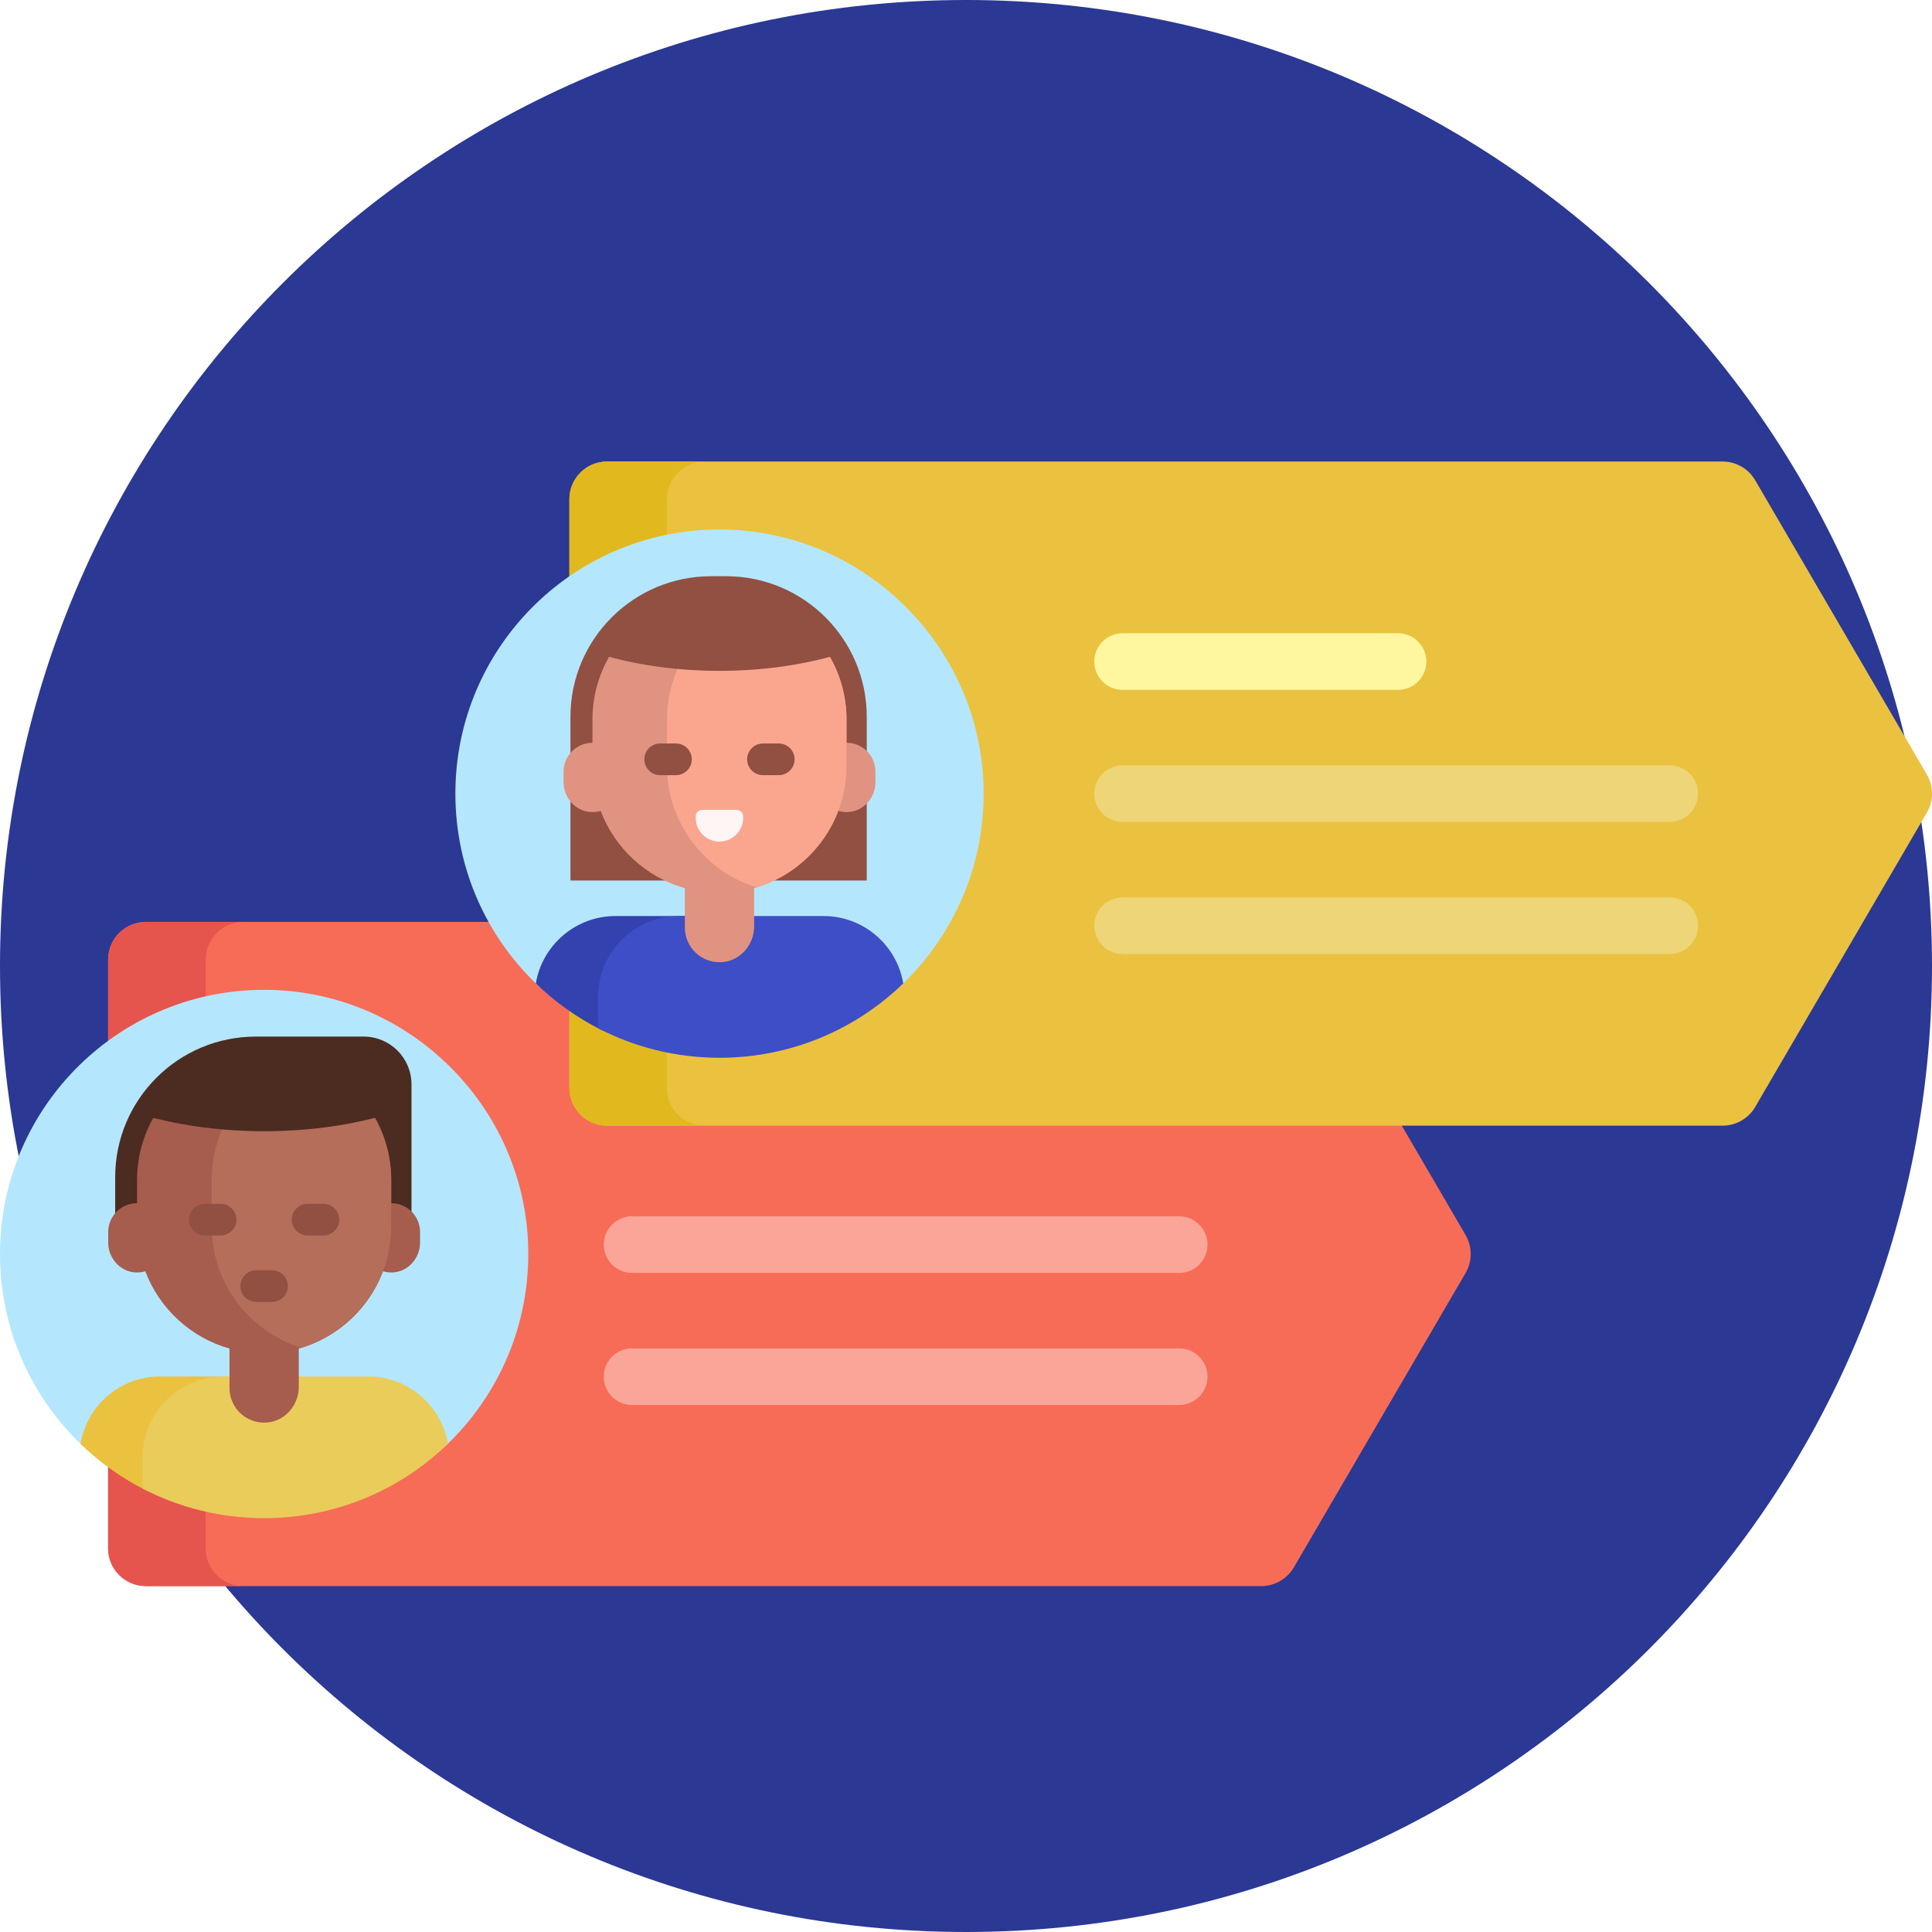 <svg width="60" height="60" viewBox="0 0 60 60" fill="none" xmlns="http://www.w3.org/2000/svg">
<g clip-path="url(#clip0_1_597)">
<path d="M60 30C60 46.569 46.569 60 30 60C13.431 60 0 46.569 0 30C0 13.431 13.431 0 30 0C46.569 0 60 13.431 60 30Z" fill="#2B3894"/>
<path d="M39.17 49.257H4.529C3.882 49.257 3.357 48.733 3.357 48.086V29.803C3.357 29.156 3.882 28.631 4.529 28.631H39.17C39.587 28.631 39.972 28.853 40.182 29.213L45.515 38.354C45.728 38.719 45.728 39.17 45.515 39.535L40.182 48.676C39.972 49.036 39.587 49.257 39.17 49.257Z" fill="#F76C57"/>
<path d="M7.561 49.257H4.529C3.882 49.257 3.357 48.733 3.357 48.086V29.803C3.357 29.156 3.882 28.631 4.529 28.631H7.561C6.914 28.631 6.389 29.156 6.389 29.803V48.085C6.389 48.733 6.914 49.257 7.561 49.257Z" fill="#E5554E"/>
<path d="M18.75 38.652C18.75 38.167 19.143 37.773 19.629 37.773H36.621C37.106 37.773 37.5 38.167 37.5 38.652C37.5 39.138 37.106 39.531 36.621 39.531H19.629C19.143 39.531 18.75 39.138 18.75 38.652ZM36.621 41.875H19.629C19.143 41.875 18.75 42.269 18.75 42.754C18.75 43.239 19.143 43.633 19.629 43.633H36.621C37.106 43.633 37.5 43.239 37.5 42.754C37.5 42.269 37.106 41.875 36.621 41.875Z" fill="#FAA598"/>
<path d="M59.841 25.236L54.509 34.378C54.299 34.738 53.913 34.959 53.496 34.959H18.855C18.208 34.959 17.684 34.434 17.684 33.787V15.505C17.684 14.858 18.208 14.333 18.855 14.333H53.496C53.913 14.333 54.299 14.554 54.509 14.914L59.841 24.055C60.054 24.42 60.054 24.872 59.841 25.236Z" fill="#EAC23F"/>
<path d="M21.884 34.959H18.852C18.205 34.959 17.681 34.434 17.681 33.787V15.505C17.681 14.858 18.205 14.333 18.852 14.333H21.884C21.237 14.333 20.712 14.858 20.712 15.505V33.787C20.712 34.434 21.237 34.959 21.884 34.959Z" fill="#E1B91E"/>
<path d="M52.734 24.647C52.734 25.132 52.341 25.526 51.855 25.526H34.863C34.378 25.526 33.984 25.132 33.984 24.647C33.984 24.162 34.378 23.768 34.863 23.768H51.855C52.341 23.768 52.734 24.162 52.734 24.647ZM51.855 27.87H34.863C34.378 27.87 33.984 28.263 33.984 28.748C33.984 29.234 34.378 29.627 34.863 29.627H51.855C52.341 29.627 52.734 29.234 52.734 28.748C52.734 28.263 52.341 27.87 51.855 27.87Z" fill="#EDD578"/>
<path d="M44.297 20.545C44.297 21.031 43.903 21.424 43.418 21.424H34.863C34.378 21.424 33.984 21.031 33.984 20.545C33.984 20.06 34.378 19.666 34.863 19.666H43.418C43.903 19.666 44.297 20.06 44.297 20.545Z" fill="#FFF79F"/>
<path d="M14.142 24.647C14.142 20.05 17.923 16.336 22.544 16.446C26.881 16.549 30.423 20.075 30.545 24.412C30.613 26.851 29.616 29.059 27.984 30.604C27.738 30.837 27.362 30.865 27.086 30.669C25.747 29.72 24.111 29.161 22.345 29.161C20.588 29.161 18.96 29.713 17.626 30.654C17.336 30.858 16.943 30.831 16.687 30.586C15.119 29.092 14.142 26.984 14.142 24.647Z" fill="#B4E7FD"/>
<path d="M26.918 22.264V27.346H17.716V22.264C17.716 19.851 19.672 17.895 22.084 17.895H22.55C24.962 17.895 26.918 19.851 26.918 22.264Z" fill="#915041"/>
<path d="M22.166 28.448C20.779 28.448 19.655 29.573 19.655 30.959V31.364C19.655 31.878 19.113 32.206 18.654 31.975C17.911 31.599 17.233 31.115 16.641 30.541C16.84 29.354 17.873 28.448 19.117 28.448H22.166Z" fill="#3342AE"/>
<path d="M28.051 30.541C26.575 31.971 24.563 32.85 22.346 32.85C20.985 32.85 19.701 32.519 18.571 31.932V30.959C18.571 29.573 19.696 28.448 21.082 28.448H25.575C26.819 28.448 27.852 29.354 28.051 30.541Z" fill="#3D4EC6"/>
<path d="M27.188 23.964V24.289C27.188 24.767 26.828 25.187 26.352 25.218C26.241 25.225 26.135 25.212 26.036 25.183C25.597 26.343 24.626 27.242 23.421 27.583V28.77C23.421 29.344 22.989 29.844 22.417 29.881C21.79 29.922 21.269 29.425 21.269 28.808V27.583C20.064 27.242 19.093 26.343 18.654 25.183C18.554 25.212 18.448 25.225 18.338 25.218C17.861 25.186 17.502 24.767 17.502 24.289V23.964C17.502 23.469 17.903 23.068 18.399 23.068V22.35C18.399 21.619 18.598 20.934 18.945 20.347C19.067 20.14 19.307 20.035 19.541 20.087C20.405 20.279 21.352 20.385 22.345 20.385C23.338 20.385 24.285 20.279 25.149 20.087C25.383 20.035 25.623 20.14 25.745 20.346C26.092 20.934 26.291 21.619 26.291 22.35V23.067C26.786 23.068 27.188 23.469 27.188 23.964Z" fill="#E09380"/>
<path d="M26.288 22.349V23.785C26.288 25.561 25.114 27.063 23.5 27.558C21.886 27.063 20.713 25.561 20.713 23.785V22.349C20.713 21.572 20.938 20.847 21.326 20.236C22.332 18.653 25.734 20.331 25.762 20.38C26.096 20.96 26.288 21.632 26.288 22.349Z" fill="#FAA68E"/>
<path d="M21.484 23.581C21.484 23.852 21.264 24.073 20.992 24.073H20.501C20.23 24.073 20.01 23.852 20.01 23.581C20.01 23.31 20.23 23.09 20.501 23.09H20.992C21.264 23.09 21.484 23.31 21.484 23.581ZM24.186 23.09H23.694C23.423 23.09 23.203 23.31 23.203 23.581C23.203 23.852 23.423 24.073 23.694 24.073H24.186C24.457 24.073 24.677 23.852 24.677 23.581C24.677 23.31 24.457 23.09 24.186 23.09Z" fill="#915041"/>
<path d="M23.08 25.35V25.399C23.08 25.806 22.75 26.136 22.343 26.136C21.936 26.136 21.606 25.806 21.606 25.399V25.35C21.606 25.242 21.695 25.154 21.803 25.154H22.884C22.992 25.154 23.08 25.242 23.08 25.35Z" fill="#FFF5F5"/>
<path d="M22.346 18.404C23.84 18.404 25.145 19.199 25.842 20.38C24.798 20.67 23.608 20.834 22.346 20.834C21.083 20.834 19.894 20.67 18.85 20.38C19.547 19.199 20.851 18.404 22.346 18.404Z" fill="#915041"/>
<path d="M0 38.944C0 34.347 3.781 30.633 8.403 30.743C12.74 30.846 16.282 34.372 16.403 38.708C16.471 41.148 15.474 43.356 13.842 44.901C13.596 45.134 13.221 45.162 12.944 44.966C11.605 44.017 9.969 43.458 8.203 43.458C6.446 43.458 4.819 44.011 3.484 44.951C3.195 45.155 2.801 45.128 2.545 44.883C0.977 43.389 0 41.281 0 38.944H0Z" fill="#B4E7FD"/>
<path d="M12.779 33.676V38.652H3.577V36.561C3.577 34.148 5.533 32.192 7.946 32.192H11.295C12.115 32.192 12.779 32.857 12.779 33.676Z" fill="#4C2C21"/>
<path d="M8.025 42.747C6.638 42.747 5.514 43.871 5.514 45.258V45.663C5.514 46.176 4.971 46.505 4.513 46.273C3.769 45.898 3.091 45.413 2.499 44.84C2.698 43.652 3.731 42.747 4.975 42.747H8.025Z" fill="#EAC23F"/>
<path d="M13.909 44.84C12.433 46.269 10.421 47.148 8.204 47.148C6.843 47.148 5.56 46.817 4.43 46.23V45.258C4.43 43.871 5.554 42.747 6.941 42.747H11.433C12.677 42.747 13.71 43.652 13.909 44.84Z" fill="#E9CC5A"/>
<path d="M13.046 38.263V38.587C13.046 39.065 12.687 39.485 12.21 39.516C12.1 39.523 11.994 39.511 11.895 39.481C11.455 40.641 10.484 41.54 9.279 41.881V43.069C9.279 43.642 8.847 44.142 8.275 44.179C7.648 44.22 7.127 43.724 7.127 43.106V41.881C5.922 41.54 4.952 40.641 4.512 39.481C4.413 39.511 4.307 39.523 4.196 39.516C3.72 39.485 3.36 39.065 3.36 38.587V38.263C3.36 37.767 3.762 37.366 4.257 37.366V36.648C4.257 35.917 4.456 35.232 4.803 34.645C4.925 34.438 5.165 34.333 5.399 34.385C6.263 34.577 7.21 34.683 8.203 34.683C9.196 34.683 10.143 34.577 11.007 34.385C11.242 34.333 11.482 34.438 11.604 34.645C11.95 35.232 12.149 35.917 12.149 36.648V37.366C12.645 37.366 13.046 37.767 13.046 38.263Z" fill="#A65D4E"/>
<path d="M12.149 36.648V38.083C12.149 39.859 10.976 41.361 9.362 41.856C7.748 41.361 6.574 39.859 6.574 38.083V36.648C6.574 35.87 6.799 35.145 7.187 34.534C8.193 32.952 11.595 34.63 11.623 34.678C11.958 35.258 12.149 35.931 12.149 36.648Z" fill="#B46E5A"/>
<path d="M8.939 39.941C8.939 40.213 8.719 40.433 8.447 40.433H7.956C7.685 40.433 7.465 40.213 7.465 39.941C7.465 39.67 7.685 39.45 7.956 39.45H8.447C8.719 39.45 8.939 39.67 8.939 39.941ZM7.342 37.878C7.342 38.149 7.122 38.369 6.851 38.369H6.359C6.088 38.369 5.868 38.149 5.868 37.878C5.868 37.607 6.088 37.387 6.359 37.387H6.851C7.122 37.387 7.342 37.607 7.342 37.878ZM10.044 37.387H9.553C9.281 37.387 9.061 37.607 9.061 37.878C9.061 38.149 9.281 38.369 9.553 38.369H10.044C10.315 38.369 10.535 38.149 10.535 37.878C10.535 37.607 10.315 37.387 10.044 37.387Z" fill="#915041"/>
<path d="M8.202 32.701C9.736 32.701 11.075 33.496 11.79 34.677C10.719 34.967 9.498 35.131 8.202 35.131C6.907 35.131 5.686 34.967 4.614 34.677C5.329 33.496 6.668 32.701 8.202 32.701Z" fill="#4C2C21"/>
</g>
<defs>
<clipPath id="clip0_1_597">
<rect width="60" height="60" fill="white"/>
</clipPath>
</defs>
</svg>
